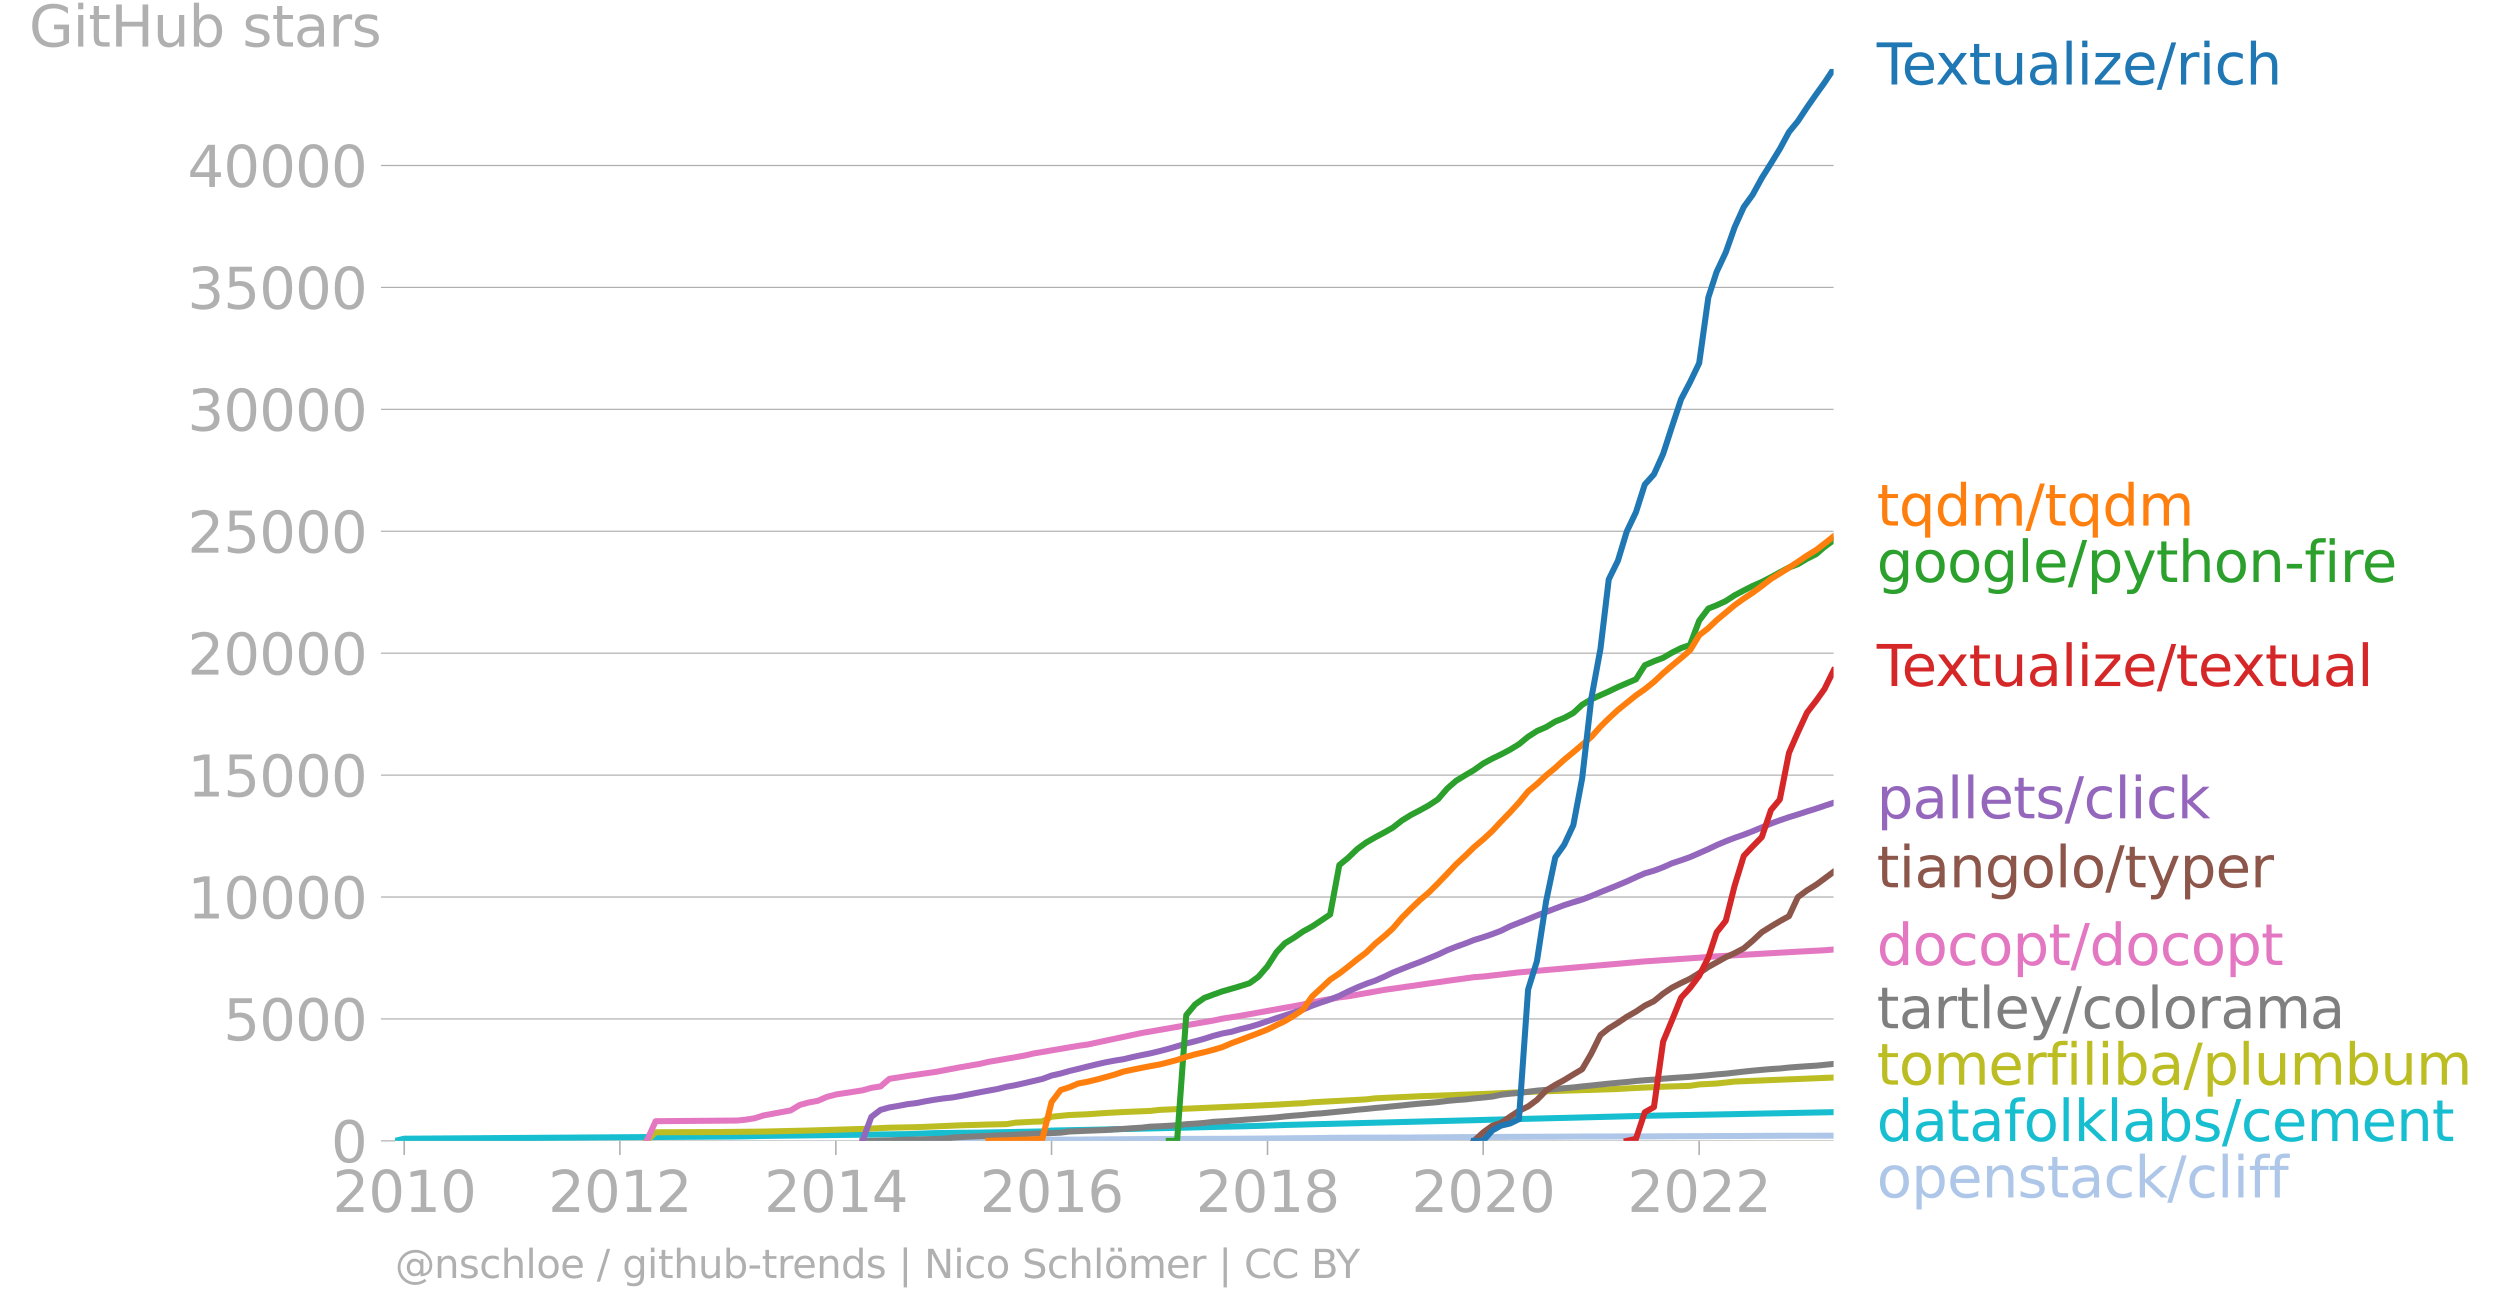 <svg xmlns="http://www.w3.org/2000/svg" xmlns:xlink="http://www.w3.org/1999/xlink" width="827.509" height="435.671" viewBox="0 0 620.632 326.753"><defs><style>*{stroke-linejoin:round;stroke-linecap:butt}</style></defs><g id="figure_1"><path id="patch_1" d="M0 326.753h620.632V0H0v326.753z" style="fill:none"/><g id="axes_1"><path id="patch_2" d="M98.073 283.226h357.12V17.114H98.073v266.112z" style="fill:none"/><g id="matplotlib.axis_1"><g id="xtick_1"><g id="line2d_1"><defs><path id="mbd0cde7dfa" d="M0 0v3.5" style="stroke:#b0b0b0;stroke-width:.4"/></defs><use xlink:href="#mbd0cde7dfa" x="100.347" y="283.226" style="fill:#b0b0b0;stroke:#b0b0b0;stroke-width:.4"/></g><g id="text_1" style="fill:#b0b0b0" transform="matrix(.14 0 0 -.14 82.532 300.864)"><defs><path id="DejaVuSans-32" d="M1228 531h2203V0H469v531q359 372 979 998 621 627 780 809 303 340 423 576 121 236 121 464 0 372-261 606-261 235-680 235-297 0-627-103-329-103-704-313v638q381 153 712 231 332 78 607 78 725 0 1156-363 431-362 431-968 0-288-108-546-107-257-392-607-78-91-497-524-418-433-1181-1211z" transform="scale(.016)"/><path id="DejaVuSans-30" d="M2034 4250q-487 0-733-480-245-479-245-1442 0-959 245-1439 246-480 733-480 491 0 736 480 246 480 246 1439 0 963-246 1442-245 480-736 480zm0 500q785 0 1199-621 414-620 414-1801 0-1178-414-1799Q2819-91 2034-91q-784 0-1198 620-414 621-414 1799 0 1181 414 1801 414 621 1198 621z" transform="scale(.016)"/><path id="DejaVuSans-31" d="M794 531h1031v3560L703 3866v575l1116 225h631V531h1031V0H794v531z" transform="scale(.016)"/></defs><use xlink:href="#DejaVuSans-32"/><use xlink:href="#DejaVuSans-30" x="63.623"/><use xlink:href="#DejaVuSans-31" x="127.246"/><use xlink:href="#DejaVuSans-30" x="190.869"/></g></g><g id="xtick_2"><use xlink:href="#mbd0cde7dfa" id="line2d_2" x="153.889" y="283.226" style="fill:#b0b0b0;stroke:#b0b0b0;stroke-width:.4"/><g id="text_2" style="fill:#b0b0b0" transform="matrix(.14 0 0 -.14 136.074 300.864)"><use xlink:href="#DejaVuSans-32"/><use xlink:href="#DejaVuSans-30" x="63.623"/><use xlink:href="#DejaVuSans-31" x="127.246"/><use xlink:href="#DejaVuSans-32" x="190.869"/></g></g><g id="xtick_3"><use xlink:href="#mbd0cde7dfa" id="line2d_3" x="207.505" y="283.226" style="fill:#b0b0b0;stroke:#b0b0b0;stroke-width:.4"/><g id="text_3" style="fill:#b0b0b0" transform="matrix(.14 0 0 -.14 189.69 300.864)"><defs><path id="DejaVuSans-34" d="M2419 4116 825 1625h1594v2491zm-166 550h794V1625h666v-525h-666V0h-628v1100H313v609l1940 2957z" transform="scale(.016)"/></defs><use xlink:href="#DejaVuSans-32"/><use xlink:href="#DejaVuSans-30" x="63.623"/><use xlink:href="#DejaVuSans-31" x="127.246"/><use xlink:href="#DejaVuSans-34" x="190.869"/></g></g><g id="xtick_4"><use xlink:href="#mbd0cde7dfa" id="line2d_4" x="261.047" y="283.226" style="fill:#b0b0b0;stroke:#b0b0b0;stroke-width:.4"/><g id="text_4" style="fill:#b0b0b0" transform="matrix(.14 0 0 -.14 243.232 300.864)"><defs><path id="DejaVuSans-36" d="M2113 2584q-425 0-674-291-248-290-248-796 0-503 248-796 249-292 674-292t673 292q248 293 248 796 0 506-248 796-248 291-673 291zm1253 1979v-575q-238 112-480 171-242 60-480 60-625 0-955-422-329-422-376-1275 184 272 462 417 279 145 613 145 703 0 1111-427 408-426 408-1160 0-719-425-1154Q2819-91 2113-91q-810 0-1238 620-428 621-428 1799 0 1106 525 1764t1409 658q238 0 480-47t505-140z" transform="scale(.016)"/></defs><use xlink:href="#DejaVuSans-32"/><use xlink:href="#DejaVuSans-30" x="63.623"/><use xlink:href="#DejaVuSans-31" x="127.246"/><use xlink:href="#DejaVuSans-36" x="190.869"/></g></g><g id="xtick_5"><use xlink:href="#mbd0cde7dfa" id="line2d_5" x="314.663" y="283.226" style="fill:#b0b0b0;stroke:#b0b0b0;stroke-width:.4"/><g id="text_5" style="fill:#b0b0b0" transform="matrix(.14 0 0 -.14 296.848 300.864)"><defs><path id="DejaVuSans-38" d="M2034 2216q-450 0-708-241-257-241-257-662 0-422 257-663 258-241 708-241t709 242q260 243 260 662 0 421-258 662-257 241-711 241zm-631 268q-406 100-633 378-226 279-226 679 0 559 398 884 399 325 1092 325 697 0 1094-325t397-884q0-400-227-679-226-278-629-378 456-106 710-416 255-309 255-755 0-679-414-1042Q2806-91 2034-91q-771 0-1186 362-414 363-414 1042 0 446 256 755 257 310 713 416zm-231 997q0-362 226-565 227-203 636-203 407 0 636 203 230 203 230 565 0 363-230 566-229 203-636 203-409 0-636-203-226-203-226-566z" transform="scale(.016)"/></defs><use xlink:href="#DejaVuSans-32"/><use xlink:href="#DejaVuSans-30" x="63.623"/><use xlink:href="#DejaVuSans-31" x="127.246"/><use xlink:href="#DejaVuSans-38" x="190.869"/></g></g><g id="xtick_6"><use xlink:href="#mbd0cde7dfa" id="line2d_6" x="368.205" y="283.226" style="fill:#b0b0b0;stroke:#b0b0b0;stroke-width:.4"/><g id="text_6" style="fill:#b0b0b0" transform="matrix(.14 0 0 -.14 350.39 300.864)"><use xlink:href="#DejaVuSans-32"/><use xlink:href="#DejaVuSans-30" x="63.623"/><use xlink:href="#DejaVuSans-32" x="127.246"/><use xlink:href="#DejaVuSans-30" x="190.869"/></g></g><g id="xtick_7"><use xlink:href="#mbd0cde7dfa" id="line2d_7" x="421.821" y="283.226" style="fill:#b0b0b0;stroke:#b0b0b0;stroke-width:.4"/><g id="text_7" style="fill:#b0b0b0" transform="matrix(.14 0 0 -.14 404.006 300.864)"><use xlink:href="#DejaVuSans-32"/><use xlink:href="#DejaVuSans-30" x="63.623"/><use xlink:href="#DejaVuSans-32" x="127.246"/><use xlink:href="#DejaVuSans-32" x="190.869"/></g></g></g><g id="matplotlib.axis_2"><g id="ytick_1"><path id="line2d_8" d="M98.073 283.226h357.12" clip-path="url(#p88a4873a49)" style="fill:none;stroke:#b0b0b0;stroke-width:.3;stroke-linecap:square"/><g id="line2d_9"><defs><path id="mf2bc754af2" d="M0 0h-3.5" style="stroke:#b0b0b0;stroke-width:.3"/></defs><use xlink:href="#mf2bc754af2" x="98.073" y="283.226" style="fill:#b0b0b0;stroke:#b0b0b0;stroke-width:.3"/></g><use xlink:href="#DejaVuSans-30" id="text_8" style="fill:#b0b0b0" transform="matrix(.14 0 0 -.14 82.166 288.545)"/></g><g id="ytick_2"><path id="line2d_10" d="M98.073 252.958h357.12" clip-path="url(#p88a4873a49)" style="fill:none;stroke:#b0b0b0;stroke-width:.3;stroke-linecap:square"/><use xlink:href="#mf2bc754af2" id="line2d_11" x="98.073" y="252.958" style="fill:#b0b0b0;stroke:#b0b0b0;stroke-width:.3"/><g id="text_9" style="fill:#b0b0b0" transform="matrix(.14 0 0 -.14 55.443 258.277)"><defs><path id="DejaVuSans-35" d="M691 4666h2478v-532H1269V2991q137 47 274 70 138 23 276 23 781 0 1237-428 457-428 457-1159 0-753-469-1171Q2575-91 1722-91q-294 0-599 50Q819 9 494 109v635q281-153 581-228t634-75q541 0 856 284 316 284 316 772 0 487-316 771-315 285-856 285-253 0-505-56-251-56-513-175v2344z" transform="scale(.016)"/></defs><use xlink:href="#DejaVuSans-35"/><use xlink:href="#DejaVuSans-30" x="63.623"/><use xlink:href="#DejaVuSans-30" x="127.246"/><use xlink:href="#DejaVuSans-30" x="190.869"/></g></g><g id="ytick_3"><path id="line2d_12" d="M98.073 222.691h357.12" clip-path="url(#p88a4873a49)" style="fill:none;stroke:#b0b0b0;stroke-width:.3;stroke-linecap:square"/><use xlink:href="#mf2bc754af2" id="line2d_13" x="98.073" y="222.691" style="fill:#b0b0b0;stroke:#b0b0b0;stroke-width:.3"/><g id="text_10" style="fill:#b0b0b0" transform="matrix(.14 0 0 -.14 46.536 228.01)"><use xlink:href="#DejaVuSans-31"/><use xlink:href="#DejaVuSans-30" x="63.623"/><use xlink:href="#DejaVuSans-30" x="127.246"/><use xlink:href="#DejaVuSans-30" x="190.869"/><use xlink:href="#DejaVuSans-30" x="254.492"/></g></g><g id="ytick_4"><path id="line2d_14" d="M98.073 192.423h357.12" clip-path="url(#p88a4873a49)" style="fill:none;stroke:#b0b0b0;stroke-width:.3;stroke-linecap:square"/><use xlink:href="#mf2bc754af2" id="line2d_15" x="98.073" y="192.423" style="fill:#b0b0b0;stroke:#b0b0b0;stroke-width:.3"/><g id="text_11" style="fill:#b0b0b0" transform="matrix(.14 0 0 -.14 46.536 197.742)"><use xlink:href="#DejaVuSans-31"/><use xlink:href="#DejaVuSans-35" x="63.623"/><use xlink:href="#DejaVuSans-30" x="127.246"/><use xlink:href="#DejaVuSans-30" x="190.869"/><use xlink:href="#DejaVuSans-30" x="254.492"/></g></g><g id="ytick_5"><path id="line2d_16" d="M98.073 162.156h357.12" clip-path="url(#p88a4873a49)" style="fill:none;stroke:#b0b0b0;stroke-width:.3;stroke-linecap:square"/><use xlink:href="#mf2bc754af2" id="line2d_17" x="98.073" y="162.156" style="fill:#b0b0b0;stroke:#b0b0b0;stroke-width:.3"/><g id="text_12" style="fill:#b0b0b0" transform="matrix(.14 0 0 -.14 46.536 167.475)"><use xlink:href="#DejaVuSans-32"/><use xlink:href="#DejaVuSans-30" x="63.623"/><use xlink:href="#DejaVuSans-30" x="127.246"/><use xlink:href="#DejaVuSans-30" x="190.869"/><use xlink:href="#DejaVuSans-30" x="254.492"/></g></g><g id="ytick_6"><path id="line2d_18" d="M98.073 131.888h357.12" clip-path="url(#p88a4873a49)" style="fill:none;stroke:#b0b0b0;stroke-width:.3;stroke-linecap:square"/><use xlink:href="#mf2bc754af2" id="line2d_19" x="98.073" y="131.888" style="fill:#b0b0b0;stroke:#b0b0b0;stroke-width:.3"/><g id="text_13" style="fill:#b0b0b0" transform="matrix(.14 0 0 -.14 46.536 137.207)"><use xlink:href="#DejaVuSans-32"/><use xlink:href="#DejaVuSans-35" x="63.623"/><use xlink:href="#DejaVuSans-30" x="127.246"/><use xlink:href="#DejaVuSans-30" x="190.869"/><use xlink:href="#DejaVuSans-30" x="254.492"/></g></g><g id="ytick_7"><path id="line2d_20" d="M98.073 101.62h357.12" clip-path="url(#p88a4873a49)" style="fill:none;stroke:#b0b0b0;stroke-width:.3;stroke-linecap:square"/><use xlink:href="#mf2bc754af2" id="line2d_21" x="98.073" y="101.621" style="fill:#b0b0b0;stroke:#b0b0b0;stroke-width:.3"/><g id="text_14" style="fill:#b0b0b0" transform="matrix(.14 0 0 -.14 46.536 106.94)"><defs><path id="DejaVuSans-33" d="M2597 2516q453-97 707-404 255-306 255-756 0-690-475-1069Q2609-91 1734-91q-293 0-604 58T488 141v609q262-153 574-231 313-78 654-78 593 0 904 234t311 681q0 413-289 645-289 233-804 233h-544v519h569q465 0 712 186t247 536q0 359-255 551-254 193-729 193-260 0-557-57-297-56-653-174v562q360 100 674 150t592 50q719 0 1137-327 419-326 419-882 0-388-222-655t-631-370z" transform="scale(.016)"/></defs><use xlink:href="#DejaVuSans-33"/><use xlink:href="#DejaVuSans-30" x="63.623"/><use xlink:href="#DejaVuSans-30" x="127.246"/><use xlink:href="#DejaVuSans-30" x="190.869"/><use xlink:href="#DejaVuSans-30" x="254.492"/></g></g><g id="ytick_8"><path id="line2d_22" d="M98.073 71.353h357.12" clip-path="url(#p88a4873a49)" style="fill:none;stroke:#b0b0b0;stroke-width:.3;stroke-linecap:square"/><use xlink:href="#mf2bc754af2" id="line2d_23" x="98.073" y="71.353" style="fill:#b0b0b0;stroke:#b0b0b0;stroke-width:.3"/><g id="text_15" style="fill:#b0b0b0" transform="matrix(.14 0 0 -.14 46.536 76.672)"><use xlink:href="#DejaVuSans-33"/><use xlink:href="#DejaVuSans-35" x="63.623"/><use xlink:href="#DejaVuSans-30" x="127.246"/><use xlink:href="#DejaVuSans-30" x="190.869"/><use xlink:href="#DejaVuSans-30" x="254.492"/></g></g><g id="ytick_9"><path id="line2d_24" d="M98.073 41.086h357.12" clip-path="url(#p88a4873a49)" style="fill:none;stroke:#b0b0b0;stroke-width:.3;stroke-linecap:square"/><use xlink:href="#mf2bc754af2" id="line2d_25" x="98.073" y="41.086" style="fill:#b0b0b0;stroke:#b0b0b0;stroke-width:.3"/><g id="text_16" style="fill:#b0b0b0" transform="matrix(.14 0 0 -.14 46.536 46.405)"><use xlink:href="#DejaVuSans-34"/><use xlink:href="#DejaVuSans-30" x="63.623"/><use xlink:href="#DejaVuSans-30" x="127.246"/><use xlink:href="#DejaVuSans-30" x="190.869"/><use xlink:href="#DejaVuSans-30" x="254.492"/></g></g><g id="text_17" style="fill:#b0b0b0" transform="matrix(.14 0 0 -.14 7.2 11.563)"><defs><path id="DejaVuSans-47" d="M3809 666v1253H2778v519h1656V434q-365-259-806-392-440-133-940-133-1094 0-1712 639-617 640-617 1780 0 1144 617 1783 618 639 1712 639 456 0 867-113 411-112 758-331v-672q-350 297-744 447t-828 150q-857 0-1287-478-429-478-429-1425 0-944 429-1422 430-478 1287-478 334 0 596 58 263 58 472 180z" transform="scale(.016)"/><path id="DejaVuSans-69" d="M603 3500h575V0H603v3500zm0 1363h575v-729H603v729z" transform="scale(.016)"/><path id="DejaVuSans-74" d="M1172 4494v-994h1184v-447H1172V1153q0-428 117-550t477-122h590V0h-590q-666 0-919 248-253 249-253 905v1900H172v447h422v994h578z" transform="scale(.016)"/><path id="DejaVuSans-48" d="M628 4666h631V2753h2294v1913h631V0h-631v2222H1259V0H628v4666z" transform="scale(.016)"/><path id="DejaVuSans-75" d="M544 1381v2119h575V1403q0-497 193-746 194-248 582-248 465 0 735 297 271 297 271 810v1984h575V0h-575v538q-209-319-486-474-276-155-642-155-603 0-916 375-312 375-312 1097zm1447 2203z" transform="scale(.016)"/><path id="DejaVuSans-62" d="M3116 1747q0 634-261 995t-717 361q-457 0-718-361t-261-995q0-634 261-995t718-361q456 0 717 361t261 995zM1159 2969q182 312 458 463 277 152 661 152 638 0 1036-506 399-506 399-1331T3314 415Q2916-91 2278-91q-384 0-661 152-276 152-458 464V0H581v4863h578V2969z" transform="scale(.016)"/><path id="DejaVuSans-73" d="M2834 3397v-544q-243 125-506 187-262 63-544 63-428 0-642-131t-214-394q0-200 153-314t616-217l197-44q612-131 870-370t258-667q0-488-386-773Q2250-91 1575-91q-281 0-586 55T347 128v594q319-166 628-249 309-82 613-82 406 0 624 139 219 139 219 392 0 234-158 359-157 125-692 241l-200 47q-534 112-772 345-237 233-237 639 0 494 350 762 350 269 994 269 318 0 599-47 282-46 519-140z" transform="scale(.016)"/><path id="DejaVuSans-61" d="M2194 1759q-697 0-966-159t-269-544q0-306 202-486 202-179 548-179 479 0 768 339t289 901v128h-572zm1147 238V0h-575v531q-197-318-491-470T1556-91q-537 0-855 302-317 302-317 808 0 590 395 890 396 300 1180 300h807v57q0 397-261 614t-733 217q-300 0-585-72-284-72-546-216v532q315 122 612 182 297 61 578 61 760 0 1135-394 375-393 375-1193z" transform="scale(.016)"/><path id="DejaVuSans-72" d="M2631 2963q-97 56-211 82-114 27-251 27-488 0-749-317t-261-911V0H581v3500h578v-544q182 319 472 473 291 155 707 155 59 0 131-8 72-7 159-23l3-590z" transform="scale(.016)"/></defs><use xlink:href="#DejaVuSans-47"/><use xlink:href="#DejaVuSans-69" x="77.49"/><use xlink:href="#DejaVuSans-74" x="105.273"/><use xlink:href="#DejaVuSans-48" x="144.482"/><use xlink:href="#DejaVuSans-75" x="219.678"/><use xlink:href="#DejaVuSans-62" x="283.057"/><use xlink:href="#DejaVuSans-20" x="346.533"/><use xlink:href="#DejaVuSans-73" x="378.32"/><use xlink:href="#DejaVuSans-74" x="430.42"/><use xlink:href="#DejaVuSans-61" x="469.629"/><use xlink:href="#DejaVuSans-72" x="530.908"/><use xlink:href="#DejaVuSans-73" x="572.021"/></g></g><path id="line2d_26" d="m214.106 283.226 2.2-.006h2.274l2.2-.006h2.274l2.274-.085 2.2-.048 2.274-.012 2.2-.006h2.274l2.274-.013 2.053-.018 2.274-.012 2.2-.006 2.274-.012h2.2l2.274-.006 2.274-.012 2.2-.006 2.274-.006 2.2-.012 2.274-.018 2.274-.019 2.127-.018h2.274l2.2-.024 2.274-.024 2.2-.018 2.274-.006 2.274-.019 2.2-.018 2.274-.012 2.2-.03h2.274l2.273-.006h2.054l2.274-.012 2.2-.006 2.274-.006 2.2-.013h2.274l2.274-.012 2.2-.012 2.274-.024 2.2-.012 2.274-.018 2.274-.018 2.053-.025 2.274-.024 2.2-.012 2.274-.018 2.2-.024 2.274-.049 2.274-.012 2.2-.012 2.274-.006 2.2-.018h2.274l2.274-.006 2.053-.006 2.274-.006 2.2-.006 2.274-.025 2.2-.012 2.274-.018 2.274-.018 2.2-.018 2.274-.018 2.2-.006 2.274-.012 2.274-.019h2.127l2.274-.018 2.2-.006 2.274-.018 2.2-.006 2.274-.006 2.274-.006 2.2-.018 2.274-.019 2.2-.006H397.323l2.054-.012 2.274-.006h2.2l2.274-.006 2.2-.006 2.274-.006 2.274-.024 2.2-.012 2.274-.006 2.2-.006h2.274l2.274-.018 2.053-.013 2.274-.006 2.2-.006 2.274-.006 2.2-.024 2.274-.006 2.274-.012 2.2-.012 2.274-.006h4.474l2.274-.006 2.053-.006 2.274-.012" clip-path="url(#p88a4873a49)" style="fill:none;stroke:#aec7e8;stroke-width:1.5;stroke-linecap:square"/><path id="line2d_27" d="m98.073 283.226 2.274-.539 82.66-.557 6.528-.127 35.793-.46 6.674-.248 11.075-.127 15.696-.285 2.274-.218 20.097-.423 31.245-.733 6.601-.23 89.335-2.276 33.52-.642 13.348-.266h0" clip-path="url(#p88a4873a49)" style="fill:none;stroke:#17becf;stroke-width:1.5;stroke-linecap:square"/><path id="line2d_28" d="m160.564 283.226 2.2-2.137 15.696-.06 11.075-.115 11.222-.255 9.022-.272 4.327-.133 6.674-.303 6.748-.133 11.075-.46 6.748-.194 4.474-.097 2.274-.363 4.474-.236 2.2-.073 2.274-1.168 4.4-.418 4.475-.193 4.474-.31 4.548-.247 6.674-.273 2.274-.26 24.497-1.078 4.548-.224 4.327-.248 2.2-.103 2.274-.224 13.422-.726 2.274-.266 11.075-.515 15.696-.557 11.149-.52 22.297-.727 4.474-.248 6.748-.315 6.674-.212 2.274-.35 4.327-.225 4.474-.49 22.297-.908 2.274-.085h0" clip-path="url(#p88a4873a49)" style="fill:none;stroke:#bcbd22;stroke-width:1.5;stroke-linecap:square"/><g id="text_18" style="fill:#1f77b4" transform="matrix(.14 0 0 -.14 465.907 20.977)"><defs><path id="DejaVuSans-54" d="M-19 4666h3947v-532H2272V0h-634v4134H-19v532z" transform="scale(.016)"/><path id="DejaVuSans-65" d="M3597 1894v-281H953q38-594 358-905t892-311q331 0 642 81t618 244V178Q3153 47 2828-22t-659-69q-838 0-1327 487-489 488-489 1320 0 859 464 1363 464 505 1252 505 706 0 1117-455 411-454 411-1235zm-575 169q-6 471-264 752-258 282-683 282-481 0-770-272t-333-766l2050 4z" transform="scale(.016)"/><path id="DejaVuSans-78" d="M3513 3500 2247 1797 3578 0h-678L1881 1375 863 0H184l1360 1831L300 3500h678l928-1247 928 1247h679z" transform="scale(.016)"/><path id="DejaVuSans-6c" d="M603 4863h575V0H603v4863z" transform="scale(.016)"/><path id="DejaVuSans-7a" d="M353 3500h2731v-525L922 459h2162V0H275v525l2163 2516H353v459z" transform="scale(.016)"/><path id="DejaVuSans-2f" d="M1625 4666h531L531-594H0l1625 5260z" transform="scale(.016)"/><path id="DejaVuSans-63" d="M3122 3366v-538q-244 135-489 202t-495 67q-560 0-870-355-309-354-309-995t309-996q310-354 870-354 250 0 495 67t489 202V134Q2881 22 2623-34q-257-57-548-57-791 0-1257 497-465 497-465 1341 0 856 470 1346 471 491 1290 491 265 0 518-55 253-54 491-163z" transform="scale(.016)"/><path id="DejaVuSans-68" d="M3513 2113V0h-575v2094q0 497-194 743-194 247-581 247-466 0-735-297-269-296-269-809V0H581v4863h578V2956q207 316 486 472 280 156 646 156 603 0 912-373 310-373 310-1098z" transform="scale(.016)"/></defs><use xlink:href="#DejaVuSans-54"/><use xlink:href="#DejaVuSans-65" x="44.084"/><use xlink:href="#DejaVuSans-78" x="103.857"/><use xlink:href="#DejaVuSans-74" x="163.037"/><use xlink:href="#DejaVuSans-75" x="202.246"/><use xlink:href="#DejaVuSans-61" x="265.625"/><use xlink:href="#DejaVuSans-6c" x="326.904"/><use xlink:href="#DejaVuSans-69" x="354.688"/><use xlink:href="#DejaVuSans-7a" x="382.471"/><use xlink:href="#DejaVuSans-65" x="434.961"/><use xlink:href="#DejaVuSans-2f" x="496.484"/><use xlink:href="#DejaVuSans-72" x="530.176"/><use xlink:href="#DejaVuSans-69" x="571.289"/><use xlink:href="#DejaVuSans-63" x="599.072"/><use xlink:href="#DejaVuSans-68" x="654.053"/></g><g id="text_19" style="fill:#ff7f0e" transform="matrix(.14 0 0 -.14 465.907 130.489)"><defs><path id="DejaVuSans-71" d="M947 1747q0-634 261-995t717-361q456 0 718 361 263 361 263 995t-263 995q-262 361-718 361t-717-361q-261-361-261-995zM2906 525q-181-312-458-464-276-152-664-152-634 0-1033 506-398 507-398 1332t398 1331q399 506 1033 506 388 0 664-152 277-151 458-463v531h575v-4831h-575V525z" transform="scale(.016)"/><path id="DejaVuSans-64" d="M2906 2969v1894h575V0h-575v525q-181-312-458-464-276-152-664-152-634 0-1033 506-398 507-398 1332t398 1331q399 506 1033 506 388 0 664-152 277-151 458-463zM947 1747q0-634 261-995t717-361q456 0 718 361 263 361 263 995t-263 995q-262 361-718 361t-717-361q-261-361-261-995z" transform="scale(.016)"/><path id="DejaVuSans-6d" d="M3328 2828q216 388 516 572t706 184q547 0 844-383 297-382 297-1088V0h-578v2094q0 503-179 746-178 244-543 244-447 0-707-297-259-296-259-809V0h-578v2094q0 506-178 748t-550 242q-441 0-701-298-259-298-259-808V0H581v3500h578v-544q197 322 472 475t653 153q382 0 649-194 267-193 395-562z" transform="scale(.016)"/></defs><use xlink:href="#DejaVuSans-74"/><use xlink:href="#DejaVuSans-71" x="39.209"/><use xlink:href="#DejaVuSans-64" x="102.686"/><use xlink:href="#DejaVuSans-6d" x="166.162"/><use xlink:href="#DejaVuSans-2f" x="263.574"/><use xlink:href="#DejaVuSans-74" x="297.266"/><use xlink:href="#DejaVuSans-71" x="336.475"/><use xlink:href="#DejaVuSans-64" x="399.951"/><use xlink:href="#DejaVuSans-6d" x="463.428"/></g><g id="text_20" style="fill:#2ca02c" transform="matrix(.14 0 0 -.14 465.907 144.489)"><defs><path id="DejaVuSans-67" d="M2906 1791q0 625-258 968-257 344-723 344-462 0-720-344-258-343-258-968 0-622 258-966t720-344q466 0 723 344 258 344 258 966zm575-1357q0-893-397-1329-396-436-1215-436-303 0-572 45t-522 139v559q253-137 500-202 247-66 503-66 566 0 847 295t281 892v285q-178-310-456-463T1784 0Q1141 0 747 490 353 981 353 1791q0 812 394 1302 394 491 1037 491 388 0 666-153t456-462v531h575V434z" transform="scale(.016)"/><path id="DejaVuSans-6f" d="M1959 3097q-462 0-731-361t-269-989q0-628 267-989 268-361 733-361 460 0 728 362 269 363 269 988 0 622-269 986-268 364-728 364zm0 487q750 0 1178-488 429-487 429-1349 0-859-429-1349Q2709-91 1959-91q-753 0-1180 489-426 490-426 1349 0 862 426 1349 427 488 1180 488z" transform="scale(.016)"/><path id="DejaVuSans-70" d="M1159 525v-1856H581v4831h578v-531q182 312 458 463 277 152 661 152 638 0 1036-506 399-506 399-1331T3314 415Q2916-91 2278-91q-384 0-661 152-276 152-458 464zm1957 1222q0 634-261 995t-717 361q-457 0-718-361t-261-995q0-634 261-995t718-361q456 0 717 361t261 995z" transform="scale(.016)"/><path id="DejaVuSans-79" d="M2059-325q-243-625-475-815-231-191-618-191H506v481h338q237 0 368 113 132 112 291 531l103 262L191 3500h609L1894 763l1094 2737h609L2059-325z" transform="scale(.016)"/><path id="DejaVuSans-6e" d="M3513 2113V0h-575v2094q0 497-194 743-194 247-581 247-466 0-735-297-269-296-269-809V0H581v3500h578v-544q207 316 486 472 280 156 646 156 603 0 912-373 310-373 310-1098z" transform="scale(.016)"/><path id="DejaVuSans-2d" d="M313 2009h1684v-512H313v512z" transform="scale(.016)"/><path id="DejaVuSans-66" d="M2375 4863v-479h-550q-309 0-430-125-120-125-120-450v-309h947v-447h-947V0H697v3053H147v447h550v244q0 584 272 851 272 268 862 268h544z" transform="scale(.016)"/></defs><use xlink:href="#DejaVuSans-67"/><use xlink:href="#DejaVuSans-6f" x="63.477"/><use xlink:href="#DejaVuSans-6f" x="124.658"/><use xlink:href="#DejaVuSans-67" x="185.84"/><use xlink:href="#DejaVuSans-6c" x="249.316"/><use xlink:href="#DejaVuSans-65" x="277.1"/><use xlink:href="#DejaVuSans-2f" x="338.623"/><use xlink:href="#DejaVuSans-70" x="372.314"/><use xlink:href="#DejaVuSans-79" x="435.791"/><use xlink:href="#DejaVuSans-74" x="494.971"/><use xlink:href="#DejaVuSans-68" x="534.18"/><use xlink:href="#DejaVuSans-6f" x="597.559"/><use xlink:href="#DejaVuSans-6e" x="658.74"/><use xlink:href="#DejaVuSans-2d" x="722.119"/><use xlink:href="#DejaVuSans-66" x="758.203"/><use xlink:href="#DejaVuSans-69" x="793.408"/><use xlink:href="#DejaVuSans-72" x="821.191"/><use xlink:href="#DejaVuSans-65" x="860.055"/></g><g id="text_21" style="fill:#d62728" transform="matrix(.14 0 0 -.14 465.907 170.311)"><use xlink:href="#DejaVuSans-54"/><use xlink:href="#DejaVuSans-65" x="44.084"/><use xlink:href="#DejaVuSans-78" x="103.857"/><use xlink:href="#DejaVuSans-74" x="163.037"/><use xlink:href="#DejaVuSans-75" x="202.246"/><use xlink:href="#DejaVuSans-61" x="265.625"/><use xlink:href="#DejaVuSans-6c" x="326.904"/><use xlink:href="#DejaVuSans-69" x="354.688"/><use xlink:href="#DejaVuSans-7a" x="382.471"/><use xlink:href="#DejaVuSans-65" x="434.961"/><use xlink:href="#DejaVuSans-2f" x="496.484"/><use xlink:href="#DejaVuSans-74" x="530.176"/><use xlink:href="#DejaVuSans-65" x="569.385"/><use xlink:href="#DejaVuSans-78" x="629.158"/><use xlink:href="#DejaVuSans-74" x="688.338"/><use xlink:href="#DejaVuSans-75" x="727.547"/><use xlink:href="#DejaVuSans-61" x="790.926"/><use xlink:href="#DejaVuSans-6c" x="852.205"/></g><g id="text_22" style="fill:#9467bd" transform="matrix(.14 0 0 -.14 465.907 203.151)"><defs><path id="DejaVuSans-6b" d="M581 4863h578V1991l1716 1509h734L1753 1863 3688 0h-750L1159 1709V0H581v4863z" transform="scale(.016)"/></defs><use xlink:href="#DejaVuSans-70"/><use xlink:href="#DejaVuSans-61" x="63.477"/><use xlink:href="#DejaVuSans-6c" x="124.756"/><use xlink:href="#DejaVuSans-6c" x="152.539"/><use xlink:href="#DejaVuSans-65" x="180.322"/><use xlink:href="#DejaVuSans-74" x="241.846"/><use xlink:href="#DejaVuSans-73" x="281.055"/><use xlink:href="#DejaVuSans-2f" x="333.154"/><use xlink:href="#DejaVuSans-63" x="366.846"/><use xlink:href="#DejaVuSans-6c" x="421.826"/><use xlink:href="#DejaVuSans-69" x="449.609"/><use xlink:href="#DejaVuSans-63" x="477.393"/><use xlink:href="#DejaVuSans-6b" x="532.373"/></g><g id="text_23" style="fill:#8c564b" transform="matrix(.14 0 0 -.14 465.907 220.289)"><use xlink:href="#DejaVuSans-74"/><use xlink:href="#DejaVuSans-69" x="39.209"/><use xlink:href="#DejaVuSans-61" x="66.992"/><use xlink:href="#DejaVuSans-6e" x="128.271"/><use xlink:href="#DejaVuSans-67" x="191.65"/><use xlink:href="#DejaVuSans-6f" x="255.127"/><use xlink:href="#DejaVuSans-6c" x="316.309"/><use xlink:href="#DejaVuSans-6f" x="344.092"/><use xlink:href="#DejaVuSans-2f" x="405.273"/><use xlink:href="#DejaVuSans-74" x="438.965"/><use xlink:href="#DejaVuSans-79" x="478.174"/><use xlink:href="#DejaVuSans-70" x="537.354"/><use xlink:href="#DejaVuSans-65" x="600.83"/><use xlink:href="#DejaVuSans-72" x="662.354"/></g><g id="text_24" style="fill:#e377c2" transform="matrix(.14 0 0 -.14 465.907 239.587)"><use xlink:href="#DejaVuSans-64"/><use xlink:href="#DejaVuSans-6f" x="63.477"/><use xlink:href="#DejaVuSans-63" x="124.658"/><use xlink:href="#DejaVuSans-6f" x="179.639"/><use xlink:href="#DejaVuSans-70" x="240.82"/><use xlink:href="#DejaVuSans-74" x="304.297"/><use xlink:href="#DejaVuSans-2f" x="343.506"/><use xlink:href="#DejaVuSans-64" x="377.197"/><use xlink:href="#DejaVuSans-6f" x="440.674"/><use xlink:href="#DejaVuSans-63" x="501.855"/><use xlink:href="#DejaVuSans-6f" x="556.836"/><use xlink:href="#DejaVuSans-70" x="618.018"/><use xlink:href="#DejaVuSans-74" x="681.494"/></g><g id="text_25" style="fill:#7f7f7f" transform="matrix(.14 0 0 -.14 465.907 255.275)"><use xlink:href="#DejaVuSans-74"/><use xlink:href="#DejaVuSans-61" x="39.209"/><use xlink:href="#DejaVuSans-72" x="100.488"/><use xlink:href="#DejaVuSans-74" x="141.602"/><use xlink:href="#DejaVuSans-6c" x="180.811"/><use xlink:href="#DejaVuSans-65" x="208.594"/><use xlink:href="#DejaVuSans-79" x="270.117"/><use xlink:href="#DejaVuSans-2f" x="329.297"/><use xlink:href="#DejaVuSans-63" x="362.988"/><use xlink:href="#DejaVuSans-6f" x="417.969"/><use xlink:href="#DejaVuSans-6c" x="479.15"/><use xlink:href="#DejaVuSans-6f" x="506.934"/><use xlink:href="#DejaVuSans-72" x="568.115"/><use xlink:href="#DejaVuSans-61" x="609.229"/><use xlink:href="#DejaVuSans-6d" x="670.508"/><use xlink:href="#DejaVuSans-61" x="767.92"/></g><g id="text_26" style="fill:#bcbd22" transform="matrix(.14 0 0 -.14 465.907 269.275)"><use xlink:href="#DejaVuSans-74"/><use xlink:href="#DejaVuSans-6f" x="39.209"/><use xlink:href="#DejaVuSans-6d" x="100.391"/><use xlink:href="#DejaVuSans-65" x="197.803"/><use xlink:href="#DejaVuSans-72" x="259.326"/><use xlink:href="#DejaVuSans-66" x="300.439"/><use xlink:href="#DejaVuSans-69" x="335.645"/><use xlink:href="#DejaVuSans-6c" x="363.428"/><use xlink:href="#DejaVuSans-69" x="391.211"/><use xlink:href="#DejaVuSans-62" x="418.994"/><use xlink:href="#DejaVuSans-61" x="482.471"/><use xlink:href="#DejaVuSans-2f" x="543.75"/><use xlink:href="#DejaVuSans-70" x="577.441"/><use xlink:href="#DejaVuSans-6c" x="640.918"/><use xlink:href="#DejaVuSans-75" x="668.701"/><use xlink:href="#DejaVuSans-6d" x="732.08"/><use xlink:href="#DejaVuSans-62" x="829.492"/><use xlink:href="#DejaVuSans-75" x="892.969"/><use xlink:href="#DejaVuSans-6d" x="956.348"/></g><g id="text_27" style="fill:#17becf" transform="matrix(.14 0 0 -.14 465.907 283.275)"><use xlink:href="#DejaVuSans-64"/><use xlink:href="#DejaVuSans-61" x="63.477"/><use xlink:href="#DejaVuSans-74" x="124.756"/><use xlink:href="#DejaVuSans-61" x="163.965"/><use xlink:href="#DejaVuSans-66" x="225.244"/><use xlink:href="#DejaVuSans-6f" x="260.449"/><use xlink:href="#DejaVuSans-6c" x="321.631"/><use xlink:href="#DejaVuSans-6b" x="349.414"/><use xlink:href="#DejaVuSans-6c" x="407.324"/><use xlink:href="#DejaVuSans-61" x="435.107"/><use xlink:href="#DejaVuSans-62" x="496.387"/><use xlink:href="#DejaVuSans-73" x="559.863"/><use xlink:href="#DejaVuSans-2f" x="611.963"/><use xlink:href="#DejaVuSans-63" x="645.654"/><use xlink:href="#DejaVuSans-65" x="700.635"/><use xlink:href="#DejaVuSans-6d" x="762.158"/><use xlink:href="#DejaVuSans-65" x="859.57"/><use xlink:href="#DejaVuSans-6e" x="921.094"/><use xlink:href="#DejaVuSans-74" x="984.473"/></g><g id="text_28" style="fill:#aec7e8" transform="matrix(.14 0 0 -.14 465.907 297.275)"><use xlink:href="#DejaVuSans-6f"/><use xlink:href="#DejaVuSans-70" x="61.182"/><use xlink:href="#DejaVuSans-65" x="124.658"/><use xlink:href="#DejaVuSans-6e" x="186.182"/><use xlink:href="#DejaVuSans-73" x="249.561"/><use xlink:href="#DejaVuSans-74" x="301.66"/><use xlink:href="#DejaVuSans-61" x="340.869"/><use xlink:href="#DejaVuSans-63" x="402.148"/><use xlink:href="#DejaVuSans-6b" x="457.129"/><use xlink:href="#DejaVuSans-2f" x="515.039"/><use xlink:href="#DejaVuSans-63" x="548.73"/><use xlink:href="#DejaVuSans-6c" x="603.711"/><use xlink:href="#DejaVuSans-69" x="631.494"/><use xlink:href="#DejaVuSans-66" x="659.277"/><use xlink:href="#DejaVuSans-66" x="694.482"/></g><g id="text_29" style="fill:#b0b0b0" transform="matrix(.097 0 0 -.097 98.073 317.262)"><defs><path id="DejaVuSans-40" d="M2381 1678q0-447 222-702 222-254 610-254 384 0 604 256 221 256 221 700 0 438-225 695-225 258-607 258-378 0-602-256-223-256-223-697zm1703-934q-187-241-429-355t-564-114q-538 0-874 389t-336 1014q0 625 337 1015 338 391 873 391 322 0 565-117 244-117 428-354v409h447V722q457 69 714 417 258 349 258 902 0 334-99 628-98 294-298 544-325 409-792 626t-1017 217q-384 0-738-102-353-101-653-301-490-319-767-836-276-517-276-1120 0-497 179-932 180-434 521-765 328-325 759-495 431-171 922-171 403 0 792 136t714 389l281-347q-390-303-851-464t-936-161q-578 0-1091 205-512 205-912 595Q841 78 631 592q-209 514-209 1105 0 569 212 1084 213 516 607 907 403 396 931 607t1119 211q662 0 1229-272 568-271 952-771 234-307 357-666 124-359 124-744 0-822-497-1297T4084 263v481z" transform="scale(.016)"/><path id="DejaVuSans-7c" d="M1344 4891v-6400H813v6400h531z" transform="scale(.016)"/><path id="DejaVuSans-4e" d="M628 4666h850L3547 763v3903h612V0h-850L1241 3903V0H628v4666z" transform="scale(.016)"/><path id="DejaVuSans-53" d="M3425 4513v-616q-359 172-678 256-319 85-616 85-515 0-795-200t-280-569q0-310 186-468 186-157 705-254l381-78q706-135 1042-474t336-907q0-679-455-1029Q2797-91 1919-91q-331 0-705 75-373 75-773 222v650q384-215 753-325 369-109 725-109 540 0 834 212 294 213 294 607 0 343-211 537t-692 291l-385 75q-706 140-1022 440-315 300-315 835 0 619 436 975t1201 356q329 0 669-60 341-59 697-177z" transform="scale(.016)"/><path id="DejaVuSans-f6" d="M1959 3097q-462 0-731-361t-269-989q0-628 267-989 268-361 733-361 460 0 728 362 269 363 269 988 0 622-269 986-268 364-728 364zm0 487q750 0 1178-488 429-487 429-1349 0-859-429-1349Q2709-91 1959-91q-753 0-1180 489-426 490-426 1349 0 862 426 1349 427 488 1180 488zm295 1266h634v-631h-634v631zm-1222 0h634v-631h-634v631z" transform="scale(.016)"/><path id="DejaVuSans-43" d="M4122 4306v-665q-319 297-680 443-361 147-767 147-800 0-1225-489t-425-1414q0-922 425-1411t1225-489q406 0 767 147t680 444V359q-331-225-702-338-370-112-782-112-1060 0-1670 648-609 649-609 1771 0 1125 609 1773 610 649 1670 649 418 0 788-111 371-111 696-333z" transform="scale(.016)"/><path id="DejaVuSans-42" d="M1259 2228V519h1013q509 0 754 211 246 211 246 645 0 438-246 645-245 208-754 208H1259zm0 1919V2741h935q462 0 688 173 227 174 227 530 0 353-227 528-226 175-688 175h-935zm-631 519h1613q722 0 1112-300 391-300 391-853 0-429-200-682t-588-315q466-100 724-418 258-317 258-792 0-625-425-966Q3088 0 2303 0H628v4666z" transform="scale(.016)"/><path id="DejaVuSans-59" d="M-13 4666h679l1293-1919 1285 1919h678L2272 2222V0h-634v2222L-13 4666z" transform="scale(.016)"/></defs><use xlink:href="#DejaVuSans-40"/><use xlink:href="#DejaVuSans-6e" x="100"/><use xlink:href="#DejaVuSans-73" x="163.379"/><use xlink:href="#DejaVuSans-63" x="215.479"/><use xlink:href="#DejaVuSans-68" x="270.459"/><use xlink:href="#DejaVuSans-6c" x="333.838"/><use xlink:href="#DejaVuSans-6f" x="361.621"/><use xlink:href="#DejaVuSans-65" x="422.803"/><use xlink:href="#DejaVuSans-20" x="484.326"/><use xlink:href="#DejaVuSans-2f" x="516.113"/><use xlink:href="#DejaVuSans-20" x="549.805"/><use xlink:href="#DejaVuSans-67" x="581.592"/><use xlink:href="#DejaVuSans-69" x="645.068"/><use xlink:href="#DejaVuSans-74" x="672.852"/><use xlink:href="#DejaVuSans-68" x="712.061"/><use xlink:href="#DejaVuSans-75" x="775.439"/><use xlink:href="#DejaVuSans-62" x="838.818"/><use xlink:href="#DejaVuSans-2d" x="902.295"/><use xlink:href="#DejaVuSans-74" x="938.379"/><use xlink:href="#DejaVuSans-72" x="977.588"/><use xlink:href="#DejaVuSans-65" x="1016.451"/><use xlink:href="#DejaVuSans-6e" x="1077.975"/><use xlink:href="#DejaVuSans-64" x="1141.354"/><use xlink:href="#DejaVuSans-73" x="1204.83"/><use xlink:href="#DejaVuSans-20" x="1256.93"/><use xlink:href="#DejaVuSans-7c" x="1288.717"/><use xlink:href="#DejaVuSans-20" x="1322.408"/><use xlink:href="#DejaVuSans-4e" x="1354.195"/><use xlink:href="#DejaVuSans-69" x="1429"/><use xlink:href="#DejaVuSans-63" x="1456.783"/><use xlink:href="#DejaVuSans-6f" x="1511.764"/><use xlink:href="#DejaVuSans-20" x="1572.945"/><use xlink:href="#DejaVuSans-53" x="1604.732"/><use xlink:href="#DejaVuSans-63" x="1668.209"/><use xlink:href="#DejaVuSans-68" x="1723.189"/><use xlink:href="#DejaVuSans-6c" x="1786.568"/><use xlink:href="#DejaVuSans-f6" x="1814.352"/><use xlink:href="#DejaVuSans-6d" x="1875.533"/><use xlink:href="#DejaVuSans-65" x="1972.945"/><use xlink:href="#DejaVuSans-72" x="2034.469"/><use xlink:href="#DejaVuSans-20" x="2075.582"/><use xlink:href="#DejaVuSans-7c" x="2107.369"/><use xlink:href="#DejaVuSans-20" x="2141.061"/><use xlink:href="#DejaVuSans-43" x="2172.848"/><use xlink:href="#DejaVuSans-43" x="2242.672"/><use xlink:href="#DejaVuSans-20" x="2312.496"/><use xlink:href="#DejaVuSans-42" x="2344.283"/><use xlink:href="#DejaVuSans-59" x="2407.387"/></g><path id="line2d_29" d="m214.106 283.226 2.2-.018 2.274-.067 2.2-.036 2.274-.103 2.274-.085 2.2-.042 2.274-.073 2.2-.048 2.274-.06 2.274-.291 2.053-.127 2.274-.115 2.2-.085 2.274-.103 2.2-.103 2.274-.085 2.274-.097 2.2-.139 2.274-.097 2.2-.078 2.274-.08 2.274-.114 2.127-.279 2.274-.096 2.2-.097 2.274-.091 2.2-.085 2.274-.157 2.274-.127 2.2-.158 2.274-.145 2.2-.254 2.274-.085 2.273-.127 2.054-.145 2.274-.243 2.2-.133 2.274-.187 2.2-.267 2.274-.127 2.274-.157 2.2-.158 2.274-.17 2.2-.15 2.274-.17 2.274-.182 2.053-.23 2.274-.205 2.2-.164 2.274-.248 2.2-.145 2.274-.218 2.274-.23 2.2-.206 2.274-.26 2.2-.188 2.274-.242 2.274-.194 2.053-.218 2.274-.212 2.2-.236 2.274-.218 2.2-.175 2.274-.2 2.274-.29 2.2-.212 2.274-.158 2.2-.26 2.274-.212 2.274-.242 2.127-.448 2.274-.26 2.2-.194 2.274-.273 2.2-.296 2.274-.2 2.274-.194 2.2-.205 2.274-.2 2.2-.248 2.274-.224 2.273-.249 2.054-.218 2.274-.211 2.2-.194 2.274-.254 2.2-.188 2.274-.151 2.274-.224 2.2-.17 2.274-.151 2.2-.14 2.274-.193 2.274-.206 2.053-.212 2.274-.181 2.2-.255 2.274-.26 2.2-.23 2.274-.206 2.274-.194 2.2-.139 2.274-.236 2.2-.17 2.274-.157 2.274-.139 2.053-.206 2.274-.23" clip-path="url(#p88a4873a49)" style="fill:none;stroke:#7f7f7f;stroke-width:1.5;stroke-linecap:square"/><path id="line2d_30" d="m160.564 283.226 2.2-4.885 20.243-.164 2.054-.205 2.274-.364 2.2-.696 6.748-1.253 2.274-1.362 2.2-.6 2.274-.417 2.2-.962 2.274-.606 6.601-1.029 2.2-.623 2.274-.34 2.2-1.894 4.548-.727 6.674-.956 6.601-1.235 4.474-.769 2.274-.526 4.474-.77 4.474-.786 2.274-.527 11.149-1.907 2.2-.302 13.496-2.876 17.75-3.08 2.273-.485 4.474-.708 15.55-2.797 2.273-.563 6.748-1.21 2.2-.267 9.022-1.604 15.549-2.228 6.674-.92 2.274-.158 8.875-1.029 31.245-2.73 11.222-.757 6.601-.496 20.17-1.162 6.601-.345 2.274-.182h0" clip-path="url(#p88a4873a49)" style="fill:none;stroke:#e377c2;stroke-width:1.5;stroke-linecap:square"/><path id="line2d_31" d="m365.931 283.226 2.274-2.107 2.274-1.646 2.127-.69 2.274-1.562 2.2-1.453 2.274-1.077 2.2-1.629 2.274-2.33 2.274-1.417 2.2-1.186 2.274-1.387 2.2-1.307 2.274-3.905 2.273-4.594 2.054-1.629 2.274-1.398 2.2-1.49 2.274-1.289 2.2-1.477 2.274-1.114 2.274-1.87 2.2-1.483 2.274-1.156 2.2-1.048 2.274-1.404 2.274-1.532 2.053-1.138 2.274-1.277 2.2-.999 2.274-1.21 2.2-1.871 2.274-2.125 2.274-1.428 2.2-1.308 2.274-1.253 2.2-4.722 2.274-1.677 2.274-1.404 2.053-1.52 2.274-1.688" clip-path="url(#p88a4873a49)" style="fill:none;stroke:#8c564b;stroke-width:1.5;stroke-linecap:square"/><path id="line2d_32" d="m214.106 283.226 2.2-5.95 2.274-1.744 2.2-.611 2.274-.382 2.274-.436 2.2-.266 2.274-.454 2.2-.37 2.274-.332 2.274-.248 2.053-.37 2.274-.442 2.2-.435 2.274-.424 2.2-.4 2.274-.563 2.274-.405 2.2-.497 2.274-.538 2.2-.503 2.274-.847 2.274-.509 2.127-.611 2.274-.545 2.2-.557 2.274-.545 2.2-.502 2.274-.43 2.274-.363 2.2-.527 2.274-.49 2.2-.436 2.274-.55 2.273-.6 2.054-.6 2.274-.696 2.2-.55 2.274-.624 2.2-.708 2.274-.6 2.274-.423 2.2-.648 2.274-.551 2.2-.654 2.274-.78 2.274-.775 2.053-.66 2.274-.763 2.2-.714 2.274-.939 2.2-.793 2.274-.75 2.274-.89 2.2-1.09 2.274-1.029 2.2-.884 2.274-.787 2.274-.998 2.053-.993 2.274-.902 2.2-.878 2.274-.847 2.2-.909 2.274-.932 2.274-1.077 2.2-.866 2.274-.805 2.2-.872 2.274-.696 2.274-.78 2.127-.812 2.274-1.12 2.2-.878 2.274-.896 2.2-.908 2.274-.877 2.274-.866 2.2-.823 2.274-.727 2.2-.66 2.274-.871 2.273-.963 2.054-.823 2.274-.92 2.2-.926 2.274-1.054 2.2-.956 2.274-.654 2.274-.853 2.2-.981 2.274-.757 2.2-.775 2.274-.992 2.274-1 2.053-.98 2.274-.968 2.2-.848 2.274-.787 2.2-.853 2.274-.945 2.274-.962 2.2-.811 2.274-.775 2.2-.678 2.274-.745 2.274-.702 2.053-.696 2.274-.75" clip-path="url(#p88a4873a49)" style="fill:none;stroke:#9467bd;stroke-width:1.5;stroke-linecap:square"/><path id="line2d_33" d="m403.851 283.226 2.274-.508 2.2-6.593 2.274-1.295 2.274-16.236 2.2-5.303 2.274-5.623 2.2-2.404 2.274-3.02 2.274-4.516 2.053-6.265 2.274-2.864 2.2-8.717 2.274-7.403 2.2-2.349 2.274-2.319 2.274-6.719 2.2-2.621 2.274-11.574 2.2-5.055 2.274-4.934 2.274-2.96 2.053-2.875 2.274-4.625" clip-path="url(#p88a4873a49)" style="fill:none;stroke:#d62728;stroke-width:1.5;stroke-linecap:square"/><path id="line2d_34" d="m290.165 283.226 2.054-.042 2.274-31.182 2.2-2.651 2.274-1.61 2.2-.818 2.274-.817 2.274-.648 2.2-.654 2.274-.72 2.2-1.592 2.274-2.627 2.274-3.548 2.053-2.16 2.274-1.38 2.2-1.526 2.274-1.253 2.2-1.453 2.274-1.538 2.274-12.252 2.2-1.81 2.274-2.185 2.2-1.61 2.274-1.308 2.274-1.211 2.053-1.168 2.274-1.774 2.2-1.362 2.274-1.186 2.2-1.217 2.274-1.508 2.274-2.639 2.2-1.931 2.274-1.386 2.2-1.296 2.274-1.628 2.274-1.223 2.127-1.023 2.274-1.198 2.2-1.344 2.274-1.859 2.2-1.41 2.274-.987 2.274-1.374 2.2-.896 2.274-1.229 2.2-2.046 2.274-1.356 2.273-1.023 2.054-.92 2.274-1.096 2.2-.95 2.274-.969 2.2-3.493 2.274-.986 2.274-.848 2.2-1.295 2.274-1.138 2.2-.757 2.274-6.035 2.274-3.009 2.053-.817 2.274-1.047 2.2-1.435 2.274-1.193 2.2-1.12 2.274-.992 2.274-1.18 2.2-1.2 2.274-1.204 2.2-.835 2.274-1.344 2.274-1.15 2.053-1.786 2.274-1.659" clip-path="url(#p88a4873a49)" style="fill:none;stroke:#2ca02c;stroke-width:1.5;stroke-linecap:square"/><path id="line2d_35" d="m245.351 283.226 2.2-.079 2.274-.042 2.274-.115 2.2-.055 2.274-.102 2.2-.122 2.274-9.128 2.274-2.985 2.127-.678 2.274-.95 2.2-.412 2.274-.544 2.2-.594 2.274-.635 2.274-.77 2.2-.46 2.274-.465 2.2-.424 2.274-.412 2.273-.569 2.054-.545 2.274-.78 2.2-.618 2.274-.533 2.2-.575 2.274-.678 2.274-.974 2.2-.805 2.274-.872 2.2-.823 2.274-.902 2.274-1.126 2.053-.969 2.274-1.38 2.2-1.477 2.274-3.269 2.2-2.028 2.274-2.13 2.274-1.538 2.2-1.695 2.274-1.84 2.2-1.665 2.274-2.228 2.274-1.877 2.053-1.864 2.274-2.676 2.2-2.215 2.274-2.186 2.2-1.864 2.274-2.282 2.274-2.361 2.2-2.343 2.274-2.106 2.2-2.162 2.274-1.925 2.274-2.106 2.127-2.288 2.274-2.343 2.2-2.403 2.274-2.779 2.2-1.834 2.274-2.13 2.274-1.884 2.2-2.003 2.274-1.87 2.2-1.865 2.274-1.95 2.273-2.548 2.054-2.028 2.274-2.1 2.2-1.78 2.274-1.828 2.2-1.544 2.274-1.828 2.274-2.143 2.2-1.883 2.274-1.889 2.2-1.9 2.274-3.753 2.274-1.774 2.053-1.955 2.274-1.895 2.2-1.84 2.274-1.635 2.2-1.453 2.274-1.677 2.274-1.767 2.2-1.344 2.274-1.447 2.2-1.447 2.274-1.543 2.274-1.387 2.053-1.586 2.274-1.803" clip-path="url(#p88a4873a49)" style="fill:none;stroke:#ff7f0e;stroke-width:1.5;stroke-linecap:square"/><path id="line2d_36" d="m365.931 283.226 2.274-.024 2.274-2.567 2.127-1.192 2.274-.533 2.2-1.072 2.274-32.174 2.2-7.089 2.274-14.843 2.274-10.896 2.2-3.1 2.274-4.873 2.2-11.64 2.274-19.844 2.273-12.33 2.054-17.217 2.274-4.637 2.2-7.264 2.274-4.77 2.2-6.89 2.274-2.524 2.274-5.06 2.2-6.78 2.274-6.829 2.2-4.189 2.274-4.74 2.274-16.308 2.053-6.338 2.274-4.848 2.2-6.23 2.274-5.048 2.2-3.027 2.274-4.165 2.274-3.62 2.2-3.59 2.274-4.195 2.2-2.687 2.274-3.433 2.274-3.262 2.053-2.858 2.274-3.426" clip-path="url(#p88a4873a49)" style="fill:none;stroke:#1f77b4;stroke-width:1.5;stroke-linecap:square"/></g></g><defs><clipPath id="p88a4873a49"><path d="M98.073 17.114h357.12v266.112H98.073z"/></clipPath></defs></svg>